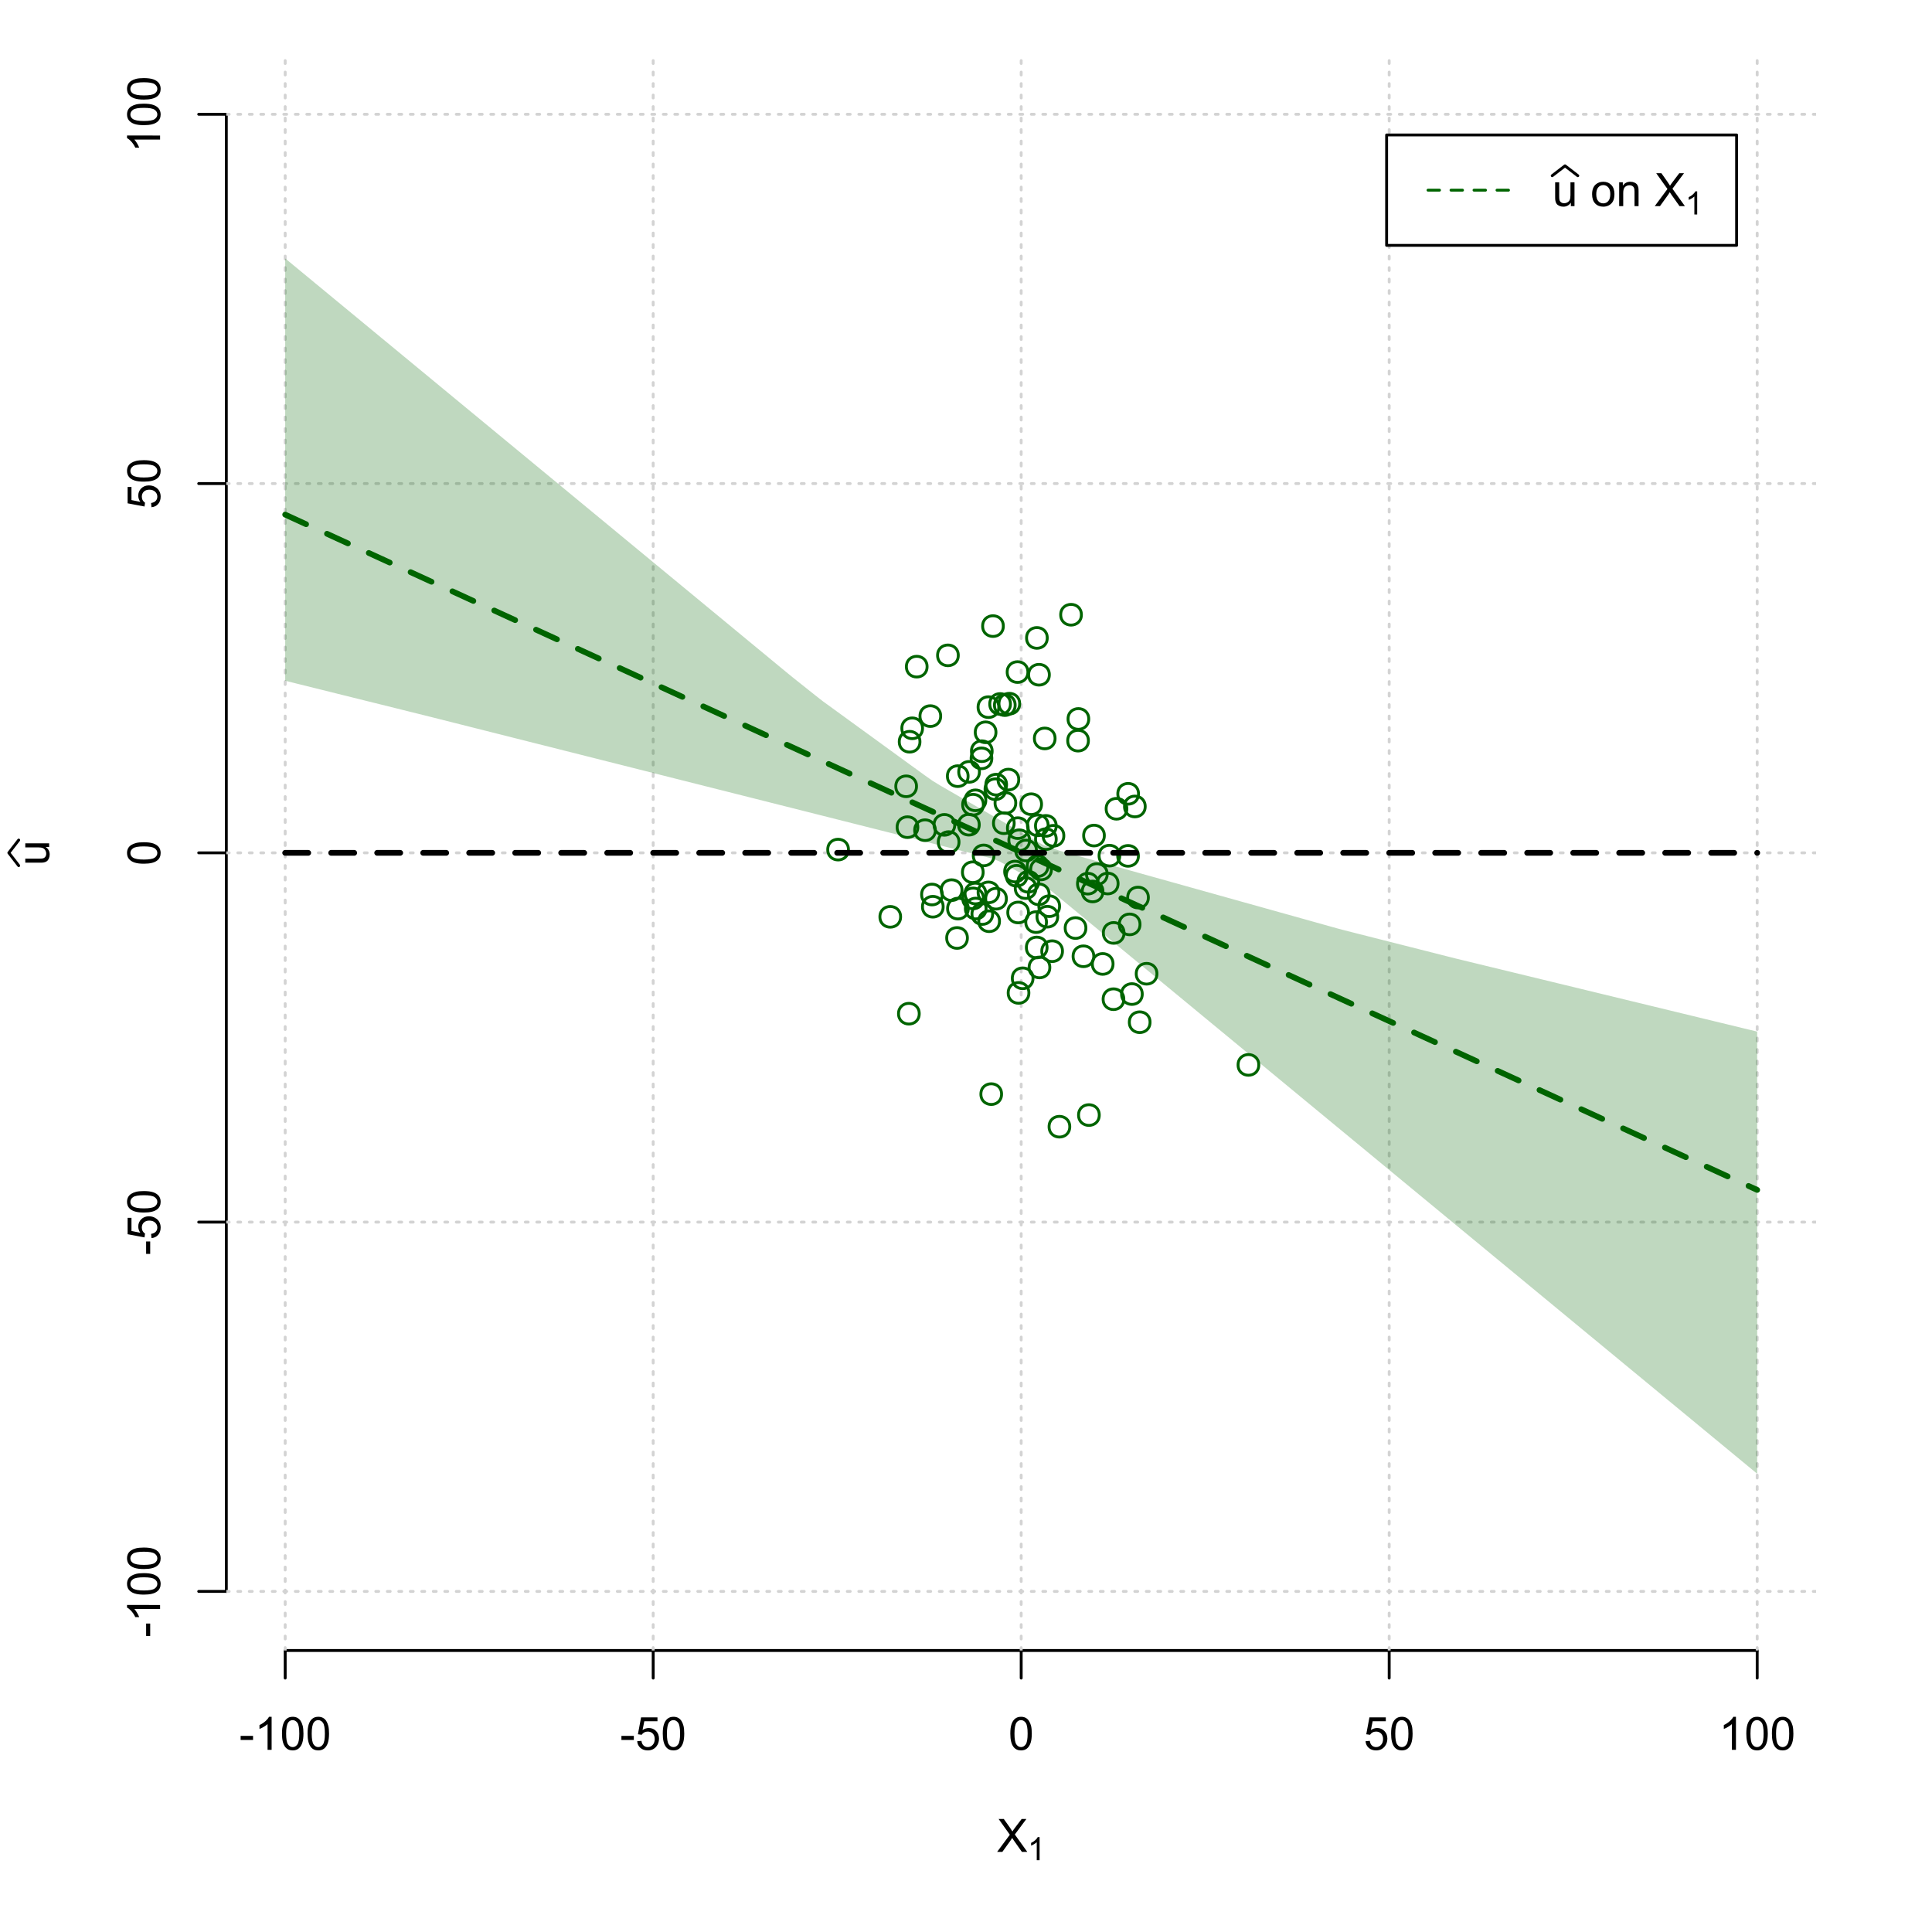 <?xml version="1.0" encoding="UTF-8"?>
<svg xmlns="http://www.w3.org/2000/svg" xmlns:xlink="http://www.w3.org/1999/xlink" width="504pt" height="504pt" viewBox="0 0 504 504" version="1.1">
<defs>
<g>
<symbol overflow="visible" id="glyph0-0">
<path style="stroke:none;" d="M 1.5 0 L 1.5 -7.5 L 7.5 -7.5 L 7.5 0 Z M 1.688 -0.188 L 7.312 -0.188 L 7.312 -7.312 L 1.688 -7.312 Z M 1.688 -0.188 "/>
</symbol>
<symbol overflow="visible" id="glyph0-1">
<path style="stroke:none;" d="M 0.055 0 L 3.375 -4.477 L 0.445 -8.59 L 1.797 -8.59 L 3.359 -6.387 C 3.68 -5.93 3.91 -5.578 4.047 -5.332 C 4.238 -5.645 4.465 -5.969 4.727 -6.312 L 6.457 -8.59 L 7.695 -8.59 L 4.676 -4.539 L 7.93 0 L 6.523 0 L 4.359 -3.062 C 4.238 -3.238 4.113 -3.43 3.984 -3.641 C 3.789 -3.324 3.652 -3.109 3.574 -2.992 L 1.418 0 Z M 0.055 0 "/>
</symbol>
<symbol overflow="visible" id="glyph0-2">
<path style="stroke:none;" d="M 0.383 -2.578 L 0.383 -3.641 L 3.621 -3.641 L 3.621 -2.578 Z M 0.383 -2.578 "/>
</symbol>
<symbol overflow="visible" id="glyph0-3">
<path style="stroke:none;" d="M 4.469 0 L 3.414 0 L 3.414 -6.719 C 3.16 -6.477 2.828 -6.234 2.414 -5.996 C 2 -5.75 1.629 -5.57 1.305 -5.449 L 1.305 -6.469 C 1.895 -6.742 2.41 -7.078 2.852 -7.477 C 3.293 -7.871 3.605 -8.254 3.789 -8.625 L 4.469 -8.625 Z M 4.469 0 "/>
</symbol>
<symbol overflow="visible" id="glyph0-4">
<path style="stroke:none;" d="M 0.5 -4.234 C 0.496 -5.246 0.602 -6.062 0.812 -6.688 C 1.02 -7.305 1.328 -7.785 1.742 -8.121 C 2.148 -8.457 2.668 -8.625 3.297 -8.625 C 3.758 -8.625 4.164 -8.531 4.512 -8.348 C 4.855 -8.16 5.141 -7.891 5.371 -7.543 C 5.594 -7.191 5.773 -6.766 5.906 -6.266 C 6.035 -5.762 6.098 -5.086 6.102 -4.234 C 6.098 -3.227 5.996 -2.414 5.789 -1.797 C 5.578 -1.176 5.266 -0.695 4.859 -0.359 C 4.445 -0.02 3.926 0.145 3.297 0.148 C 2.465 0.145 1.816 -0.148 1.348 -0.742 C 0.781 -1.457 0.496 -2.621 0.5 -4.234 Z M 1.582 -4.234 C 1.582 -2.824 1.746 -1.887 2.074 -1.418 C 2.402 -0.949 2.809 -0.715 3.297 -0.719 C 3.777 -0.715 4.184 -0.949 4.52 -1.422 C 4.848 -1.887 5.016 -2.824 5.016 -4.234 C 5.016 -5.648 4.848 -6.59 4.52 -7.055 C 4.184 -7.516 3.773 -7.746 3.289 -7.75 C 2.801 -7.746 2.414 -7.543 2.125 -7.137 C 1.762 -6.613 1.582 -5.645 1.582 -4.234 Z M 1.582 -4.234 "/>
</symbol>
<symbol overflow="visible" id="glyph0-5">
<path style="stroke:none;" d="M 0.5 -2.25 L 1.605 -2.344 C 1.684 -1.805 1.871 -1.398 2.176 -1.125 C 2.473 -0.852 2.836 -0.715 3.258 -0.719 C 3.766 -0.715 4.195 -0.906 4.547 -1.293 C 4.898 -1.672 5.074 -2.18 5.074 -2.82 C 5.074 -3.414 4.902 -3.891 4.566 -4.242 C 4.227 -4.59 3.785 -4.762 3.242 -4.766 C 2.898 -4.762 2.594 -4.684 2.32 -4.531 C 2.047 -4.375 1.832 -4.176 1.676 -3.93 L 0.688 -4.062 L 1.516 -8.473 L 5.789 -8.473 L 5.789 -7.465 L 2.359 -7.465 L 1.898 -5.156 C 2.414 -5.516 2.953 -5.695 3.523 -5.695 C 4.27 -5.695 4.902 -5.434 5.422 -4.914 C 5.934 -4.395 6.191 -3.727 6.195 -2.914 C 6.191 -2.133 5.965 -1.461 5.516 -0.898 C 4.961 -0.199 4.211 0.145 3.258 0.148 C 2.477 0.145 1.836 -0.07 1.344 -0.508 C 0.844 -0.941 0.562 -1.523 0.5 -2.25 Z M 0.5 -2.25 "/>
</symbol>
<symbol overflow="visible" id="glyph0-6">
<path style="stroke:none;" d="M 4.867 0 L 4.867 -0.914 C 4.379 -0.211 3.723 0.141 2.895 0.141 C 2.527 0.141 2.184 0.07 1.867 -0.07 C 1.547 -0.211 1.309 -0.387 1.156 -0.602 C 1 -0.812 0.895 -1.074 0.832 -1.383 C 0.785 -1.59 0.762 -1.918 0.766 -2.367 L 0.766 -6.223 L 1.82 -6.223 L 1.82 -2.773 C 1.816 -2.219 1.84 -1.848 1.887 -1.656 C 1.949 -1.379 2.09 -1.16 2.309 -1.004 C 2.523 -0.84 2.789 -0.762 3.105 -0.766 C 3.418 -0.762 3.715 -0.844 3.996 -1.008 C 4.273 -1.172 4.469 -1.391 4.586 -1.672 C 4.699 -1.949 4.758 -2.355 4.758 -2.891 L 4.758 -6.223 L 5.812 -6.223 L 5.812 0 Z M 4.867 0 "/>
</symbol>
<symbol overflow="visible" id="glyph0-7">
<path style="stroke:none;" d=""/>
</symbol>
<symbol overflow="visible" id="glyph0-8">
<path style="stroke:none;" d="M 0.398 -3.109 C 0.398 -4.262 0.719 -5.117 1.359 -5.672 C 1.895 -6.133 2.547 -6.363 3.316 -6.363 C 4.172 -6.363 4.871 -6.082 5.414 -5.52 C 5.953 -4.957 6.223 -4.184 6.227 -3.199 C 6.223 -2.398 6.102 -1.766 5.867 -1.309 C 5.625 -0.848 5.277 -0.492 4.82 -0.238 C 4.359 0.016 3.859 0.141 3.316 0.141 C 2.441 0.141 1.734 -0.137 1.203 -0.695 C 0.664 -1.254 0.398 -2.059 0.398 -3.109 Z M 1.484 -3.109 C 1.48 -2.309 1.656 -1.711 2.004 -1.32 C 2.348 -0.922 2.785 -0.727 3.316 -0.727 C 3.84 -0.727 4.273 -0.926 4.621 -1.324 C 4.969 -1.723 5.145 -2.328 5.145 -3.148 C 5.145 -3.914 4.969 -4.496 4.617 -4.895 C 4.266 -5.289 3.832 -5.488 3.316 -5.492 C 2.785 -5.488 2.348 -5.293 2.004 -4.898 C 1.656 -4.5 1.48 -3.902 1.484 -3.109 Z M 1.484 -3.109 "/>
</symbol>
<symbol overflow="visible" id="glyph0-9">
<path style="stroke:none;" d="M 0.789 0 L 0.789 -6.223 L 1.742 -6.223 L 1.742 -5.336 C 2.195 -6.02 2.855 -6.363 3.719 -6.363 C 4.09 -6.363 4.434 -6.293 4.754 -6.16 C 5.066 -6.023 5.305 -5.848 5.461 -5.633 C 5.617 -5.41 5.727 -5.152 5.789 -4.852 C 5.828 -4.656 5.848 -4.312 5.848 -3.828 L 5.848 0 L 4.793 0 L 4.793 -3.785 C 4.793 -4.215 4.75 -4.535 4.668 -4.75 C 4.586 -4.961 4.441 -5.129 4.234 -5.258 C 4.023 -5.383 3.777 -5.449 3.5 -5.449 C 3.047 -5.449 2.66 -5.305 2.332 -5.02 C 2.004 -4.734 1.84 -4.195 1.844 -3.398 L 1.844 0 Z M 0.789 0 "/>
</symbol>
<symbol overflow="visible" id="glyph1-0">
<path style="stroke:none;" d="M 1.051 0 L 1.051 -5.25 L 5.25 -5.25 L 5.25 0 Z M 1.18 -0.133 L 5.117 -0.133 L 5.117 -5.117 L 1.18 -5.117 Z M 1.18 -0.133 "/>
</symbol>
<symbol overflow="visible" id="glyph1-1">
<path style="stroke:none;" d="M 3.129 0 L 2.391 0 L 2.391 -4.703 C 2.211 -4.531 1.977 -4.363 1.691 -4.195 C 1.398 -4.023 1.141 -3.895 0.914 -3.812 L 0.914 -4.527 C 1.328 -4.719 1.688 -4.953 1.996 -5.234 C 2.305 -5.508 2.523 -5.777 2.652 -6.039 L 3.129 -6.039 Z M 3.129 0 "/>
</symbol>
<symbol overflow="visible" id="glyph2-0">
<path style="stroke:none;" d="M 0 -1.5 L -7.5 -1.5 L -7.5 -7.5 L 0 -7.5 Z M -0.188 -1.688 L -0.188 -7.312 L -7.312 -7.312 L -7.312 -1.688 Z M -0.188 -1.688 "/>
</symbol>
<symbol overflow="visible" id="glyph2-1">
<path style="stroke:none;" d="M 0 -4.867 L -0.914 -4.867 C -0.211 -4.379 0.141 -3.723 0.141 -2.895 C 0.141 -2.527 0.07 -2.184 -0.07 -1.867 C -0.211 -1.547 -0.387 -1.309 -0.598 -1.156 C -0.809 -1 -1.07 -0.895 -1.383 -0.832 C -1.59 -0.789 -1.918 -0.766 -2.367 -0.77 L -6.223 -0.77 L -6.223 -1.824 L -2.773 -1.824 C -2.219 -1.82 -1.848 -1.844 -1.656 -1.887 C -1.379 -1.949 -1.16 -2.09 -1.004 -2.309 C -0.84 -2.523 -0.762 -2.789 -0.766 -3.105 C -0.762 -3.418 -0.844 -3.715 -1.008 -3.996 C -1.172 -4.273 -1.391 -4.469 -1.672 -4.586 C -1.945 -4.699 -2.352 -4.758 -2.887 -4.758 L -6.223 -4.758 L -6.223 -5.812 L 0 -5.812 Z M 0 -4.867 "/>
</symbol>
<symbol overflow="visible" id="glyph2-2">
<path style="stroke:none;" d="M -2.578 -0.383 L -3.641 -0.383 L -3.641 -3.621 L -2.578 -3.621 Z M -2.578 -0.383 "/>
</symbol>
<symbol overflow="visible" id="glyph2-3">
<path style="stroke:none;" d="M 0 -4.469 L 0 -3.414 L -6.719 -3.418 C -6.477 -3.16 -6.234 -2.828 -5.996 -2.418 C -5.75 -2.004 -5.57 -1.633 -5.449 -1.309 L -6.469 -1.309 C -6.742 -1.895 -7.078 -2.41 -7.477 -2.852 C -7.871 -3.293 -8.254 -3.605 -8.625 -3.793 L -8.625 -4.473 Z M 0 -4.469 "/>
</symbol>
<symbol overflow="visible" id="glyph2-4">
<path style="stroke:none;" d="M -4.234 -0.5 C -5.246 -0.496 -6.062 -0.602 -6.688 -0.812 C -7.305 -1.02 -7.785 -1.328 -8.121 -1.742 C -8.457 -2.152 -8.625 -2.672 -8.625 -3.301 C -8.625 -3.758 -8.531 -4.164 -8.348 -4.512 C -8.16 -4.859 -7.891 -5.145 -7.543 -5.371 C -7.191 -5.594 -6.766 -5.773 -6.266 -5.906 C -5.762 -6.035 -5.086 -6.098 -4.234 -6.102 C -3.223 -6.098 -2.41 -5.996 -1.793 -5.789 C -1.176 -5.578 -0.695 -5.266 -0.359 -4.859 C -0.02 -4.445 0.145 -3.926 0.148 -3.297 C 0.145 -2.465 -0.148 -1.816 -0.742 -1.348 C -1.457 -0.781 -2.621 -0.496 -4.234 -0.5 Z M -4.234 -1.582 C -2.824 -1.582 -1.887 -1.746 -1.418 -2.074 C -0.949 -2.402 -0.715 -2.809 -0.719 -3.297 C -0.715 -3.777 -0.949 -4.184 -1.422 -4.52 C -1.887 -4.848 -2.824 -5.016 -4.234 -5.016 C -5.648 -5.016 -6.59 -4.848 -7.055 -4.52 C -7.516 -4.188 -7.746 -3.777 -7.75 -3.289 C -7.746 -2.801 -7.543 -2.414 -7.137 -2.129 C -6.613 -1.762 -5.645 -1.582 -4.234 -1.582 Z M -4.234 -1.582 "/>
</symbol>
<symbol overflow="visible" id="glyph2-5">
<path style="stroke:none;" d="M -2.25 -0.5 L -2.344 -1.605 C -1.805 -1.684 -1.398 -1.871 -1.125 -2.176 C -0.852 -2.473 -0.715 -2.836 -0.719 -3.258 C -0.715 -3.766 -0.906 -4.195 -1.293 -4.547 C -1.672 -4.898 -2.18 -5.074 -2.816 -5.074 C -3.414 -5.074 -3.891 -4.902 -4.242 -4.566 C -4.59 -4.227 -4.762 -3.785 -4.766 -3.242 C -4.762 -2.898 -4.684 -2.594 -4.531 -2.32 C -4.375 -2.047 -4.176 -1.832 -3.93 -1.676 L -4.062 -0.688 L -8.473 -1.52 L -8.473 -5.789 L -7.465 -5.789 L -7.465 -2.363 L -5.156 -1.898 C -5.516 -2.414 -5.695 -2.953 -5.695 -3.523 C -5.695 -4.27 -5.434 -4.902 -4.914 -5.422 C -4.395 -5.934 -3.727 -6.191 -2.91 -6.195 C -2.133 -6.191 -1.461 -5.965 -0.895 -5.516 C -0.199 -4.961 0.145 -4.211 0.148 -3.258 C 0.145 -2.477 -0.07 -1.836 -0.508 -1.344 C -0.941 -0.848 -1.523 -0.566 -2.25 -0.5 Z M -2.25 -0.5 "/>
</symbol>
</g>
<clipPath id="clip1">
  <path d="M 74 14.398 L 75 14.398 L 75 430.559 L 74 430.559 Z M 74 14.398 "/>
</clipPath>
<clipPath id="clip2">
  <path d="M 170 14.398 L 171 14.398 L 171 430.559 L 170 430.559 Z M 170 14.398 "/>
</clipPath>
<clipPath id="clip3">
  <path d="M 266 14.398 L 267 14.398 L 267 430.559 L 266 430.559 Z M 266 14.398 "/>
</clipPath>
<clipPath id="clip4">
  <path d="M 362 14.398 L 363 14.398 L 363 430.559 L 362 430.559 Z M 362 14.398 "/>
</clipPath>
<clipPath id="clip5">
  <path d="M 458 14.398 L 459 14.398 L 459 430.559 L 458 430.559 Z M 458 14.398 "/>
</clipPath>
<clipPath id="clip6">
  <path d="M 59.039 414 L 473.758 414 L 473.758 416 L 59.039 416 Z M 59.039 414 "/>
</clipPath>
<clipPath id="clip7">
  <path d="M 59.039 318 L 473.758 318 L 473.758 320 L 59.039 320 Z M 59.039 318 "/>
</clipPath>
<clipPath id="clip8">
  <path d="M 59.039 222 L 473.758 222 L 473.758 223 L 59.039 223 Z M 59.039 222 "/>
</clipPath>
<clipPath id="clip9">
  <path d="M 59.039 125 L 473.758 125 L 473.758 127 L 59.039 127 Z M 59.039 125 "/>
</clipPath>
<clipPath id="clip10">
  <path d="M 59.039 29 L 473.758 29 L 473.758 31 L 59.039 31 Z M 59.039 29 "/>
</clipPath>
</defs>
<g id="surface2046">
<rect x="0" y="0" width="504" height="504" style="fill:rgb(100%,100%,100%);fill-opacity:1;stroke:none;"/>
<g style="fill:rgb(0%,0%,0%);fill-opacity:1;">
  <use xlink:href="#glyph0-1" x="260.062" y="483.102"/>
</g>
<g style="fill:rgb(0%,0%,0%);fill-opacity:1;">
  <use xlink:href="#glyph1-1" x="268.066" y="485.281"/>
</g>
<g style="fill:rgb(0%,0%,0%);fill-opacity:1;">
  <use xlink:href="#glyph2-1" x="12.82" y="225.816"/>
</g>
<path style="fill:none;stroke-width:0.75;stroke-linecap:round;stroke-linejoin:round;stroke:rgb(0%,0%,0%);stroke-opacity:1;stroke-miterlimit:10;" d="M 4.879 225.816 L 2.301 222.48 L 4.879 219.145 "/>
<path style="fill:none;stroke-width:0.75;stroke-linecap:round;stroke-linejoin:round;stroke:rgb(0%,0%,0%);stroke-opacity:1;stroke-miterlimit:10;" d="M 74.398 430.559 L 458.398 430.559 "/>
<path style="fill:none;stroke-width:0.75;stroke-linecap:round;stroke-linejoin:round;stroke:rgb(0%,0%,0%);stroke-opacity:1;stroke-miterlimit:10;" d="M 74.398 430.559 L 74.398 437.762 "/>
<path style="fill:none;stroke-width:0.75;stroke-linecap:round;stroke-linejoin:round;stroke:rgb(0%,0%,0%);stroke-opacity:1;stroke-miterlimit:10;" d="M 170.398 430.559 L 170.398 437.762 "/>
<path style="fill:none;stroke-width:0.75;stroke-linecap:round;stroke-linejoin:round;stroke:rgb(0%,0%,0%);stroke-opacity:1;stroke-miterlimit:10;" d="M 266.398 430.559 L 266.398 437.762 "/>
<path style="fill:none;stroke-width:0.75;stroke-linecap:round;stroke-linejoin:round;stroke:rgb(0%,0%,0%);stroke-opacity:1;stroke-miterlimit:10;" d="M 362.398 430.559 L 362.398 437.762 "/>
<path style="fill:none;stroke-width:0.75;stroke-linecap:round;stroke-linejoin:round;stroke:rgb(0%,0%,0%);stroke-opacity:1;stroke-miterlimit:10;" d="M 458.398 430.559 L 458.398 437.762 "/>
<g style="fill:rgb(0%,0%,0%);fill-opacity:1;">
  <use xlink:href="#glyph0-2" x="62.391" y="456.48"/>
  <use xlink:href="#glyph0-3" x="66.387" y="456.48"/>
  <use xlink:href="#glyph0-4" x="73.061" y="456.48"/>
  <use xlink:href="#glyph0-4" x="79.734" y="456.48"/>
</g>
<g style="fill:rgb(0%,0%,0%);fill-opacity:1;">
  <use xlink:href="#glyph0-2" x="161.727" y="456.48"/>
  <use xlink:href="#glyph0-5" x="165.723" y="456.48"/>
  <use xlink:href="#glyph0-4" x="172.396" y="456.48"/>
</g>
<g style="fill:rgb(0%,0%,0%);fill-opacity:1;">
  <use xlink:href="#glyph0-4" x="263.062" y="456.48"/>
</g>
<g style="fill:rgb(0%,0%,0%);fill-opacity:1;">
  <use xlink:href="#glyph0-5" x="355.727" y="456.48"/>
  <use xlink:href="#glyph0-4" x="362.4" y="456.48"/>
</g>
<g style="fill:rgb(0%,0%,0%);fill-opacity:1;">
  <use xlink:href="#glyph0-3" x="448.387" y="456.48"/>
  <use xlink:href="#glyph0-4" x="455.061" y="456.48"/>
  <use xlink:href="#glyph0-4" x="461.734" y="456.48"/>
</g>
<path style="fill:none;stroke-width:0.75;stroke-linecap:round;stroke-linejoin:round;stroke:rgb(0%,0%,0%);stroke-opacity:1;stroke-miterlimit:10;" d="M 59.039 415.148 L 59.039 29.812 "/>
<path style="fill:none;stroke-width:0.75;stroke-linecap:round;stroke-linejoin:round;stroke:rgb(0%,0%,0%);stroke-opacity:1;stroke-miterlimit:10;" d="M 59.039 415.148 L 51.84 415.148 "/>
<path style="fill:none;stroke-width:0.75;stroke-linecap:round;stroke-linejoin:round;stroke:rgb(0%,0%,0%);stroke-opacity:1;stroke-miterlimit:10;" d="M 59.039 318.812 L 51.84 318.812 "/>
<path style="fill:none;stroke-width:0.75;stroke-linecap:round;stroke-linejoin:round;stroke:rgb(0%,0%,0%);stroke-opacity:1;stroke-miterlimit:10;" d="M 59.039 222.48 L 51.84 222.48 "/>
<path style="fill:none;stroke-width:0.75;stroke-linecap:round;stroke-linejoin:round;stroke:rgb(0%,0%,0%);stroke-opacity:1;stroke-miterlimit:10;" d="M 59.039 126.148 L 51.84 126.148 "/>
<path style="fill:none;stroke-width:0.75;stroke-linecap:round;stroke-linejoin:round;stroke:rgb(0%,0%,0%);stroke-opacity:1;stroke-miterlimit:10;" d="M 59.039 29.812 L 51.84 29.812 "/>
<g style="fill:rgb(0%,0%,0%);fill-opacity:1;">
  <use xlink:href="#glyph2-2" x="41.762" y="427.156"/>
  <use xlink:href="#glyph2-3" x="41.762" y="423.16"/>
  <use xlink:href="#glyph2-4" x="41.762" y="416.486"/>
  <use xlink:href="#glyph2-4" x="41.762" y="409.812"/>
</g>
<g style="fill:rgb(0%,0%,0%);fill-opacity:1;">
  <use xlink:href="#glyph2-2" x="41.762" y="327.484"/>
  <use xlink:href="#glyph2-5" x="41.762" y="323.488"/>
  <use xlink:href="#glyph2-4" x="41.762" y="316.814"/>
</g>
<g style="fill:rgb(0%,0%,0%);fill-opacity:1;">
  <use xlink:href="#glyph2-4" x="41.762" y="225.816"/>
</g>
<g style="fill:rgb(0%,0%,0%);fill-opacity:1;">
  <use xlink:href="#glyph2-5" x="41.762" y="132.82"/>
  <use xlink:href="#glyph2-4" x="41.762" y="126.146"/>
</g>
<g style="fill:rgb(0%,0%,0%);fill-opacity:1;">
  <use xlink:href="#glyph2-3" x="41.762" y="39.824"/>
  <use xlink:href="#glyph2-4" x="41.762" y="33.15"/>
  <use xlink:href="#glyph2-4" x="41.762" y="26.477"/>
</g>
<g clip-path="url(#clip1)" clip-rule="nonzero">
<path style="fill:none;stroke-width:0.75;stroke-linecap:round;stroke-linejoin:round;stroke:rgb(82.745%,82.745%,82.745%);stroke-opacity:1;stroke-dasharray:0.75,2.25;stroke-miterlimit:10;" d="M 74.398 430.559 L 74.398 14.398 "/>
</g>
<g clip-path="url(#clip2)" clip-rule="nonzero">
<path style="fill:none;stroke-width:0.75;stroke-linecap:round;stroke-linejoin:round;stroke:rgb(82.745%,82.745%,82.745%);stroke-opacity:1;stroke-dasharray:0.75,2.25;stroke-miterlimit:10;" d="M 170.398 430.559 L 170.398 14.398 "/>
</g>
<g clip-path="url(#clip3)" clip-rule="nonzero">
<path style="fill:none;stroke-width:0.75;stroke-linecap:round;stroke-linejoin:round;stroke:rgb(82.745%,82.745%,82.745%);stroke-opacity:1;stroke-dasharray:0.75,2.25;stroke-miterlimit:10;" d="M 266.398 430.559 L 266.398 14.398 "/>
</g>
<g clip-path="url(#clip4)" clip-rule="nonzero">
<path style="fill:none;stroke-width:0.75;stroke-linecap:round;stroke-linejoin:round;stroke:rgb(82.745%,82.745%,82.745%);stroke-opacity:1;stroke-dasharray:0.75,2.25;stroke-miterlimit:10;" d="M 362.398 430.559 L 362.398 14.398 "/>
</g>
<g clip-path="url(#clip5)" clip-rule="nonzero">
<path style="fill:none;stroke-width:0.75;stroke-linecap:round;stroke-linejoin:round;stroke:rgb(82.745%,82.745%,82.745%);stroke-opacity:1;stroke-dasharray:0.75,2.25;stroke-miterlimit:10;" d="M 458.398 430.559 L 458.398 14.398 "/>
</g>
<g clip-path="url(#clip6)" clip-rule="nonzero">
<path style="fill:none;stroke-width:0.75;stroke-linecap:round;stroke-linejoin:round;stroke:rgb(82.745%,82.745%,82.745%);stroke-opacity:1;stroke-dasharray:0.75,2.25;stroke-miterlimit:10;" d="M 59.039 415.148 L 473.762 415.148 "/>
</g>
<g clip-path="url(#clip7)" clip-rule="nonzero">
<path style="fill:none;stroke-width:0.75;stroke-linecap:round;stroke-linejoin:round;stroke:rgb(82.745%,82.745%,82.745%);stroke-opacity:1;stroke-dasharray:0.75,2.25;stroke-miterlimit:10;" d="M 59.039 318.812 L 473.762 318.812 "/>
</g>
<g clip-path="url(#clip8)" clip-rule="nonzero">
<path style="fill:none;stroke-width:0.75;stroke-linecap:round;stroke-linejoin:round;stroke:rgb(82.745%,82.745%,82.745%);stroke-opacity:1;stroke-dasharray:0.75,2.25;stroke-miterlimit:10;" d="M 59.039 222.48 L 473.762 222.48 "/>
</g>
<g clip-path="url(#clip9)" clip-rule="nonzero">
<path style="fill:none;stroke-width:0.75;stroke-linecap:round;stroke-linejoin:round;stroke:rgb(82.745%,82.745%,82.745%);stroke-opacity:1;stroke-dasharray:0.75,2.25;stroke-miterlimit:10;" d="M 59.039 126.148 L 473.762 126.148 "/>
</g>
<g clip-path="url(#clip10)" clip-rule="nonzero">
<path style="fill:none;stroke-width:0.75;stroke-linecap:round;stroke-linejoin:round;stroke:rgb(82.745%,82.745%,82.745%);stroke-opacity:1;stroke-dasharray:0.75,2.25;stroke-miterlimit:10;" d="M 59.039 29.812 L 473.762 29.812 "/>
</g>
<path style=" stroke:none;fill-rule:nonzero;fill:rgb(0%,39.216%,0%);fill-opacity:0.251;" d="M 74.398 29.812 L 74.398 67.41 L 76.32 68.996 L 78.238 70.578 L 80.16 72.164 L 82.078 73.75 L 85.922 76.922 L 87.84 78.508 L 89.762 80.09 L 91.68 81.676 L 93.602 83.262 L 95.52 84.848 L 97.441 86.434 L 99.359 88.02 L 101.281 89.602 L 103.199 91.188 L 105.121 92.773 L 107.039 94.359 L 108.961 95.945 L 110.879 97.527 L 112.801 99.113 L 114.719 100.699 L 116.641 102.285 L 118.559 103.871 L 120.48 105.457 L 122.398 107.039 L 124.32 108.625 L 126.238 110.211 L 128.16 111.797 L 130.078 113.383 L 132 114.969 L 133.922 116.551 L 135.84 118.137 L 137.762 119.723 L 139.68 121.309 L 141.602 122.895 L 143.52 124.477 L 145.441 126.062 L 147.359 127.648 L 149.281 129.234 L 151.199 130.82 L 153.121 132.406 L 155.039 133.988 L 156.961 135.574 L 158.879 137.16 L 160.801 138.746 L 162.719 140.332 L 164.641 141.918 L 166.559 143.5 L 168.48 145.086 L 170.398 146.672 L 172.32 148.258 L 174.238 149.844 L 176.16 151.426 L 178.078 153.012 L 181.922 156.184 L 183.84 157.77 L 185.762 159.355 L 187.68 160.938 L 189.602 162.523 L 191.52 164.109 L 193.441 165.695 L 195.359 167.281 L 197.281 168.867 L 199.199 170.449 L 201.121 172.035 L 203.039 173.621 L 204.961 175.207 L 206.879 176.773 L 208.801 178.301 L 210.719 179.828 L 212.641 181.355 L 214.559 182.859 L 216.48 184.258 L 218.398 185.652 L 220.32 187.047 L 222.238 188.445 L 224.16 189.84 L 226.078 191.234 L 228 192.629 L 229.922 194.027 L 231.84 195.422 L 233.762 196.816 L 235.68 198.215 L 237.602 199.609 L 239.52 201.004 L 241.441 202.398 L 243.359 203.742 L 245.281 204.918 L 247.199 206.027 L 249.121 207.137 L 251.039 208.246 L 252.961 209.352 L 254.879 210.461 L 256.801 211.57 L 258.719 212.68 L 260.641 213.789 L 262.559 214.898 L 264.48 216.008 L 266.398 217.113 L 268.32 218.223 L 270.238 219.332 L 272.16 220.438 L 274.078 221.113 L 276 221.789 L 277.922 222.359 L 279.84 222.895 L 281.762 223.43 L 283.68 223.969 L 285.602 224.504 L 287.52 225.043 L 289.441 225.578 L 291.359 226.117 L 293.281 226.652 L 295.199 227.188 L 297.121 227.727 L 299.039 228.262 L 300.961 228.801 L 302.879 229.336 L 304.801 229.871 L 306.719 230.41 L 308.641 230.945 L 310.559 231.484 L 312.48 232.02 L 314.398 232.555 L 316.32 233.094 L 318.238 233.629 L 320.16 234.168 L 322.078 234.703 L 324 235.242 L 325.922 235.777 L 327.84 236.312 L 329.762 236.852 L 331.68 237.387 L 333.602 237.926 L 335.52 238.461 L 337.441 238.996 L 339.359 239.535 L 341.281 240.07 L 343.199 240.609 L 345.121 241.145 L 347.039 241.684 L 348.961 242.219 L 350.879 242.727 L 352.801 243.215 L 354.719 243.703 L 356.641 244.188 L 358.559 244.676 L 360.48 245.16 L 362.398 245.648 L 364.32 246.137 L 366.238 246.621 L 368.16 247.109 L 370.078 247.594 L 373.922 248.57 L 375.84 249.055 L 377.762 249.543 L 379.68 250.027 L 381.602 250.492 L 383.52 250.961 L 385.441 251.426 L 387.359 251.891 L 389.281 252.355 L 391.199 252.82 L 393.121 253.289 L 395.039 253.754 L 396.961 254.219 L 398.879 254.684 L 400.801 255.148 L 402.719 255.613 L 404.641 256.082 L 406.559 256.547 L 408.48 257.012 L 410.398 257.477 L 412.32 257.941 L 414.238 258.41 L 416.16 258.875 L 418.078 259.34 L 421.922 260.27 L 423.84 260.738 L 425.762 261.203 L 427.68 261.668 L 429.602 262.133 L 431.52 262.598 L 433.441 263.062 L 435.359 263.531 L 437.281 263.996 L 439.199 264.461 L 441.121 264.926 L 443.039 265.391 L 444.961 265.859 L 446.879 266.324 L 448.801 266.789 L 450.719 267.254 L 452.641 267.719 L 454.559 268.188 L 456.48 268.652 L 458.398 269.117 L 458.398 415.148 L 458.398 384.461 L 456.48 382.875 L 454.559 381.289 L 452.641 379.703 L 450.719 378.117 L 448.801 376.531 L 446.879 374.949 L 444.961 373.363 L 443.039 371.777 L 441.121 370.191 L 439.199 368.605 L 437.281 367.02 L 435.359 365.438 L 433.441 363.852 L 431.52 362.266 L 429.602 360.68 L 427.68 359.094 L 425.762 357.512 L 423.84 355.926 L 421.922 354.34 L 418.078 351.168 L 416.16 349.582 L 414.238 348 L 412.32 346.414 L 410.398 344.828 L 408.48 343.242 L 406.559 341.656 L 404.641 340.07 L 402.719 338.488 L 400.801 336.902 L 398.879 335.316 L 396.961 333.73 L 395.039 332.145 L 393.121 330.562 L 391.199 328.977 L 389.281 327.391 L 387.359 325.805 L 385.441 324.219 L 383.52 322.633 L 381.602 321.051 L 379.68 319.465 L 377.762 317.879 L 375.84 316.293 L 373.922 314.707 L 372 313.121 L 370.078 311.539 L 368.16 309.953 L 366.238 308.367 L 364.32 306.781 L 362.398 305.195 L 360.48 303.613 L 358.559 302.027 L 356.641 300.441 L 354.719 298.855 L 352.801 297.27 L 350.879 295.684 L 348.961 294.102 L 347.039 292.516 L 345.121 290.93 L 343.199 289.344 L 341.281 287.758 L 339.359 286.172 L 337.441 284.59 L 335.52 283.004 L 333.602 281.418 L 331.68 279.832 L 329.762 278.246 L 327.84 276.664 L 325.922 275.078 L 322.078 271.906 L 320.16 270.32 L 318.238 268.734 L 316.32 267.152 L 314.398 265.566 L 312.48 263.98 L 310.559 262.395 L 308.641 260.809 L 306.719 259.223 L 304.801 257.641 L 302.879 256.055 L 300.961 254.469 L 299.039 252.883 L 297.121 251.297 L 295.199 249.715 L 293.281 248.129 L 291.359 246.543 L 289.441 244.957 L 287.52 243.371 L 285.602 241.785 L 283.68 240.203 L 281.762 238.617 L 279.84 237.031 L 277.922 235.445 L 274.078 232.273 L 272.16 231.133 L 270.238 230.039 L 268.32 228.941 L 266.398 227.848 L 264.48 226.77 L 262.559 225.719 L 260.641 224.672 L 258.719 223.93 L 256.801 223.445 L 254.879 222.961 L 252.961 222.477 L 251.039 221.992 L 249.121 221.508 L 247.199 221.023 L 245.281 220.543 L 243.359 220.059 L 241.441 219.574 L 239.52 219.09 L 237.602 218.605 L 235.68 218.121 L 233.762 217.637 L 231.84 217.152 L 229.922 216.668 L 226.078 215.699 L 224.16 215.215 L 222.238 214.73 L 220.32 214.246 L 218.398 213.762 L 216.48 213.277 L 214.559 212.793 L 212.641 212.309 L 210.719 211.824 L 208.801 211.34 L 206.879 210.855 L 204.961 210.371 L 203.039 209.887 L 201.121 209.402 L 199.199 208.918 L 197.281 208.434 L 195.359 207.949 L 193.441 207.465 L 191.52 206.984 L 189.602 206.5 L 187.68 206.016 L 185.762 205.531 L 183.84 205.047 L 181.922 204.562 L 178.078 203.594 L 176.16 203.109 L 174.238 202.625 L 172.32 202.141 L 170.398 201.656 L 168.48 201.172 L 166.559 200.688 L 164.641 200.203 L 162.719 199.719 L 160.801 199.234 L 158.879 198.75 L 156.961 198.266 L 155.039 197.781 L 153.121 197.297 L 151.199 196.812 L 149.281 196.328 L 147.359 195.844 L 145.441 195.359 L 143.52 194.875 L 141.602 194.391 L 139.68 193.91 L 137.762 193.426 L 135.84 192.941 L 133.922 192.457 L 130.078 191.488 L 128.16 191.004 L 126.238 190.52 L 124.32 190.035 L 122.398 189.551 L 120.48 189.066 L 118.559 188.582 L 116.641 188.098 L 114.719 187.613 L 112.801 187.129 L 110.879 186.648 L 108.961 186.172 L 107.039 185.695 L 105.121 185.215 L 103.199 184.738 L 101.281 184.262 L 99.359 183.785 L 97.441 183.309 L 95.52 182.832 L 93.602 182.355 L 91.68 181.879 L 89.762 181.402 L 87.84 180.926 L 85.922 180.445 L 82.078 179.492 L 80.16 179.016 L 78.238 178.539 L 76.32 178.062 L 74.398 177.586 Z M 74.398 29.812 "/>
<path style="fill:none;stroke-width:0.75;stroke-linecap:round;stroke-linejoin:round;stroke:rgb(0%,39.216%,0%);stroke-opacity:1;stroke-miterlimit:10;" d="M 288.836 228.016 C 288.836 231.617 283.438 231.617 283.438 228.016 C 283.438 224.418 288.836 224.418 288.836 228.016 "/>
<path style="fill:none;stroke-width:0.75;stroke-linecap:round;stroke-linejoin:round;stroke:rgb(0%,39.216%,0%);stroke-opacity:1;stroke-miterlimit:10;" d="M 257.238 237.016 C 257.238 240.613 251.836 240.613 251.836 237.016 C 251.836 233.414 257.238 233.414 257.238 237.016 "/>
<path style="fill:none;stroke-width:0.75;stroke-linecap:round;stroke-linejoin:round;stroke:rgb(0%,39.216%,0%);stroke-opacity:1;stroke-miterlimit:10;" d="M 277.523 218.027 C 277.523 221.629 272.125 221.629 272.125 218.027 C 272.125 214.43 277.523 214.43 277.523 218.027 "/>
<path style="fill:none;stroke-width:0.75;stroke-linecap:round;stroke-linejoin:round;stroke:rgb(0%,39.216%,0%);stroke-opacity:1;stroke-miterlimit:10;" d="M 260.559 232.801 C 260.559 236.402 255.16 236.402 255.16 232.801 C 255.16 229.199 260.559 229.199 260.559 232.801 "/>
<path style="fill:none;stroke-width:0.75;stroke-linecap:round;stroke-linejoin:round;stroke:rgb(0%,39.216%,0%);stroke-opacity:1;stroke-miterlimit:10;" d="M 284.02 187.555 C 284.02 191.156 278.621 191.156 278.621 187.555 C 278.621 183.953 284.02 183.953 284.02 187.555 "/>
<path style="fill:none;stroke-width:0.75;stroke-linecap:round;stroke-linejoin:round;stroke:rgb(0%,39.216%,0%);stroke-opacity:1;stroke-miterlimit:10;" d="M 259.816 191.031 C 259.816 194.633 254.414 194.633 254.414 191.031 C 254.414 187.434 259.816 187.434 259.816 191.031 "/>
<path style="fill:none;stroke-width:0.75;stroke-linecap:round;stroke-linejoin:round;stroke:rgb(0%,39.216%,0%);stroke-opacity:1;stroke-miterlimit:10;" d="M 261.738 163.328 C 261.738 166.93 256.34 166.93 256.34 163.328 C 256.34 159.73 261.738 159.73 261.738 163.328 "/>
<path style="fill:none;stroke-width:0.75;stroke-linecap:round;stroke-linejoin:round;stroke:rgb(0%,39.216%,0%);stroke-opacity:1;stroke-miterlimit:10;" d="M 297.98 259.32 C 297.98 262.918 292.582 262.918 292.582 259.32 C 292.582 255.719 297.98 255.719 297.98 259.32 "/>
<path style="fill:none;stroke-width:0.75;stroke-linecap:round;stroke-linejoin:round;stroke:rgb(0%,39.216%,0%);stroke-opacity:1;stroke-miterlimit:10;" d="M 271.707 209.793 C 271.707 213.395 266.305 213.395 266.305 209.793 C 266.305 206.195 271.707 206.195 271.707 209.793 "/>
<path style="fill:none;stroke-width:0.75;stroke-linecap:round;stroke-linejoin:round;stroke:rgb(0%,39.216%,0%);stroke-opacity:1;stroke-miterlimit:10;" d="M 264.57 214.75 C 264.57 218.352 259.172 218.352 259.172 214.75 C 259.172 211.148 264.57 211.148 264.57 214.75 "/>
<path style="fill:none;stroke-width:0.75;stroke-linecap:round;stroke-linejoin:round;stroke:rgb(0%,39.216%,0%);stroke-opacity:1;stroke-miterlimit:10;" d="M 268.406 259.016 C 268.406 262.613 263.008 262.613 263.008 259.016 C 263.008 255.414 268.406 255.414 268.406 259.016 "/>
<path style="fill:none;stroke-width:0.75;stroke-linecap:round;stroke-linejoin:round;stroke:rgb(0%,39.216%,0%);stroke-opacity:1;stroke-miterlimit:10;" d="M 268.301 238.039 C 268.301 241.637 262.902 241.637 262.902 238.039 C 262.902 234.438 268.301 234.438 268.301 238.039 "/>
<path style="fill:none;stroke-width:0.75;stroke-linecap:round;stroke-linejoin:round;stroke:rgb(0%,39.216%,0%);stroke-opacity:1;stroke-miterlimit:10;" d="M 273.43 215.301 C 273.43 218.898 268.031 218.898 268.031 215.301 C 268.031 211.699 273.43 211.699 273.43 215.301 "/>
<path style="fill:none;stroke-width:0.75;stroke-linecap:round;stroke-linejoin:round;stroke:rgb(0%,39.216%,0%);stroke-opacity:1;stroke-miterlimit:10;" d="M 241.848 173.91 C 241.848 177.512 236.449 177.512 236.449 173.91 C 236.449 170.312 241.848 170.312 241.848 173.91 "/>
<path style="fill:none;stroke-width:0.75;stroke-linecap:round;stroke-linejoin:round;stroke:rgb(0%,39.216%,0%);stroke-opacity:1;stroke-miterlimit:10;" d="M 267.492 227.363 C 267.492 230.961 262.09 230.961 262.09 227.363 C 262.09 223.762 267.492 223.762 267.492 227.363 "/>
<path style="fill:none;stroke-width:0.75;stroke-linecap:round;stroke-linejoin:round;stroke:rgb(0%,39.216%,0%);stroke-opacity:1;stroke-miterlimit:10;" d="M 300.012 266.664 C 300.012 270.266 294.609 270.266 294.609 266.664 C 294.609 263.066 300.012 263.066 300.012 266.664 "/>
<path style="fill:none;stroke-width:0.75;stroke-linecap:round;stroke-linejoin:round;stroke:rgb(0%,39.216%,0%);stroke-opacity:1;stroke-miterlimit:10;" d="M 268.215 216.035 C 268.215 219.637 262.816 219.637 262.816 216.035 C 262.816 212.438 268.215 212.438 268.215 216.035 "/>
<path style="fill:none;stroke-width:0.75;stroke-linecap:round;stroke-linejoin:round;stroke:rgb(0%,39.216%,0%);stroke-opacity:1;stroke-miterlimit:10;" d="M 234.941 239.172 C 234.941 242.773 229.543 242.773 229.543 239.172 C 229.543 235.574 234.941 235.574 234.941 239.172 "/>
<path style="fill:none;stroke-width:0.75;stroke-linecap:round;stroke-linejoin:round;stroke:rgb(0%,39.216%,0%);stroke-opacity:1;stroke-miterlimit:10;" d="M 270.25 231.676 C 270.25 235.273 264.848 235.273 264.848 231.676 C 264.848 228.074 270.25 228.074 270.25 231.676 "/>
<path style="fill:none;stroke-width:0.75;stroke-linecap:round;stroke-linejoin:round;stroke:rgb(0%,39.216%,0%);stroke-opacity:1;stroke-miterlimit:10;" d="M 263.594 183.648 C 263.594 187.246 258.195 187.246 258.195 183.648 C 258.195 180.047 263.594 180.047 263.594 183.648 "/>
<path style="fill:none;stroke-width:0.75;stroke-linecap:round;stroke-linejoin:round;stroke:rgb(0%,39.216%,0%);stroke-opacity:1;stroke-miterlimit:10;" d="M 258.953 238.438 C 258.953 242.039 253.555 242.039 253.555 238.438 C 253.555 234.84 258.953 234.84 258.953 238.438 "/>
<path style="fill:none;stroke-width:0.75;stroke-linecap:round;stroke-linejoin:round;stroke:rgb(0%,39.216%,0%);stroke-opacity:1;stroke-miterlimit:10;" d="M 285.336 249.465 C 285.336 253.066 279.938 253.066 279.938 249.465 C 279.938 245.867 285.336 245.867 285.336 249.465 "/>
<path style="fill:none;stroke-width:0.75;stroke-linecap:round;stroke-linejoin:round;stroke:rgb(0%,39.216%,0%);stroke-opacity:1;stroke-miterlimit:10;" d="M 266 183.57 C 266 187.172 260.602 187.172 260.602 183.57 C 260.602 179.969 266 179.969 266 183.57 "/>
<path style="fill:none;stroke-width:0.75;stroke-linecap:round;stroke-linejoin:round;stroke:rgb(0%,39.216%,0%);stroke-opacity:1;stroke-miterlimit:10;" d="M 282.102 160.367 C 282.102 163.969 276.703 163.969 276.703 160.367 C 276.703 156.766 282.102 156.766 282.102 160.367 "/>
<path style="fill:none;stroke-width:0.75;stroke-linecap:round;stroke-linejoin:round;stroke:rgb(0%,39.216%,0%);stroke-opacity:1;stroke-miterlimit:10;" d="M 298.75 210.387 C 298.75 213.988 293.352 213.988 293.352 210.387 C 293.352 206.785 298.75 206.785 298.75 210.387 "/>
<path style="fill:none;stroke-width:0.75;stroke-linecap:round;stroke-linejoin:round;stroke:rgb(0%,39.216%,0%);stroke-opacity:1;stroke-miterlimit:10;" d="M 270.961 230.031 C 270.961 233.633 265.562 233.633 265.562 230.031 C 265.562 226.434 270.961 226.434 270.961 230.031 "/>
<path style="fill:none;stroke-width:0.75;stroke-linecap:round;stroke-linejoin:round;stroke:rgb(0%,39.216%,0%);stroke-opacity:1;stroke-miterlimit:10;" d="M 265.762 203.371 C 265.762 206.973 260.359 206.973 260.359 203.371 C 260.359 199.77 265.762 199.77 265.762 203.371 "/>
<path style="fill:none;stroke-width:0.75;stroke-linecap:round;stroke-linejoin:round;stroke:rgb(0%,39.216%,0%);stroke-opacity:1;stroke-miterlimit:10;" d="M 249.062 215.184 C 249.062 218.781 243.664 218.781 243.664 215.184 C 243.664 211.582 249.062 211.582 249.062 215.184 "/>
<path style="fill:none;stroke-width:0.75;stroke-linecap:round;stroke-linejoin:round;stroke:rgb(0%,39.216%,0%);stroke-opacity:1;stroke-miterlimit:10;" d="M 256.555 234.375 C 256.555 237.973 251.156 237.973 251.156 234.375 C 251.156 230.773 256.555 230.773 256.555 234.375 "/>
<path style="fill:none;stroke-width:0.75;stroke-linecap:round;stroke-linejoin:round;stroke:rgb(0%,39.216%,0%);stroke-opacity:1;stroke-miterlimit:10;" d="M 239.988 193.5 C 239.988 197.098 234.59 197.098 234.59 193.5 C 234.59 189.898 239.988 189.898 239.988 193.5 "/>
<path style="fill:none;stroke-width:0.75;stroke-linecap:round;stroke-linejoin:round;stroke:rgb(0%,39.216%,0%);stroke-opacity:1;stroke-miterlimit:10;" d="M 239.09 205.125 C 239.09 208.723 233.688 208.723 233.688 205.125 C 233.688 201.523 239.09 201.523 239.09 205.125 "/>
<path style="fill:none;stroke-width:0.75;stroke-linecap:round;stroke-linejoin:round;stroke:rgb(0%,39.216%,0%);stroke-opacity:1;stroke-miterlimit:10;" d="M 249.988 170.961 C 249.988 174.562 244.586 174.562 244.586 170.961 C 244.586 167.363 249.988 167.363 249.988 170.961 "/>
<path style="fill:none;stroke-width:0.75;stroke-linecap:round;stroke-linejoin:round;stroke:rgb(0%,39.216%,0%);stroke-opacity:1;stroke-miterlimit:10;" d="M 272.992 240.547 C 272.992 244.148 267.594 244.148 267.594 240.547 C 267.594 236.945 272.992 236.945 272.992 240.547 "/>
<path style="fill:none;stroke-width:0.75;stroke-linecap:round;stroke-linejoin:round;stroke:rgb(0%,39.216%,0%);stroke-opacity:1;stroke-miterlimit:10;" d="M 275.918 239.141 C 275.918 242.738 270.516 242.738 270.516 239.141 C 270.516 235.539 275.918 235.539 275.918 239.141 "/>
<path style="fill:none;stroke-width:0.75;stroke-linecap:round;stroke-linejoin:round;stroke:rgb(0%,39.216%,0%);stroke-opacity:1;stroke-miterlimit:10;" d="M 260.738 240.316 C 260.738 243.918 255.336 243.918 255.336 240.316 C 255.336 236.719 260.738 236.719 260.738 240.316 "/>
<path style="fill:none;stroke-width:0.75;stroke-linecap:round;stroke-linejoin:round;stroke:rgb(0%,39.216%,0%);stroke-opacity:1;stroke-miterlimit:10;" d="M 267.906 228.465 C 267.906 232.062 262.508 232.062 262.508 228.465 C 262.508 224.863 267.906 224.863 267.906 228.465 "/>
<path style="fill:none;stroke-width:0.75;stroke-linecap:round;stroke-linejoin:round;stroke:rgb(0%,39.216%,0%);stroke-opacity:1;stroke-miterlimit:10;" d="M 273.68 233.301 C 273.68 236.898 268.277 236.898 268.277 233.301 C 268.277 229.699 273.68 229.699 273.68 233.301 "/>
<path style="fill:none;stroke-width:0.75;stroke-linecap:round;stroke-linejoin:round;stroke:rgb(0%,39.216%,0%);stroke-opacity:1;stroke-miterlimit:10;" d="M 246.043 236.535 C 246.043 240.137 240.645 240.137 240.645 236.535 C 240.645 232.938 246.043 232.938 246.043 236.535 "/>
<path style="fill:none;stroke-width:0.75;stroke-linecap:round;stroke-linejoin:round;stroke:rgb(0%,39.216%,0%);stroke-opacity:1;stroke-miterlimit:10;" d="M 262.582 204.691 C 262.582 208.289 257.18 208.289 257.18 204.691 C 257.18 201.09 262.582 201.09 262.582 204.691 "/>
<path style="fill:none;stroke-width:0.75;stroke-linecap:round;stroke-linejoin:round;stroke:rgb(0%,39.216%,0%);stroke-opacity:1;stroke-miterlimit:10;" d="M 291.672 230.484 C 291.672 234.082 286.273 234.082 286.273 230.484 C 286.273 226.883 291.672 226.883 291.672 230.484 "/>
<path style="fill:none;stroke-width:0.75;stroke-linecap:round;stroke-linejoin:round;stroke:rgb(0%,39.216%,0%);stroke-opacity:1;stroke-miterlimit:10;" d="M 273.148 247.172 C 273.148 250.77 267.75 250.77 267.75 247.172 C 267.75 243.57 273.148 243.57 273.148 247.172 "/>
<path style="fill:none;stroke-width:0.75;stroke-linecap:round;stroke-linejoin:round;stroke:rgb(0%,39.216%,0%);stroke-opacity:1;stroke-miterlimit:10;" d="M 275.238 192.637 C 275.238 196.238 269.84 196.238 269.84 192.637 C 269.84 189.039 275.238 189.039 275.238 192.637 "/>
<path style="fill:none;stroke-width:0.75;stroke-linecap:round;stroke-linejoin:round;stroke:rgb(0%,39.216%,0%);stroke-opacity:1;stroke-miterlimit:10;" d="M 257.152 233.082 C 257.152 236.684 251.754 236.684 251.754 233.082 C 251.754 229.484 257.152 229.484 257.152 233.082 "/>
<path style="fill:none;stroke-width:0.75;stroke-linecap:round;stroke-linejoin:round;stroke:rgb(0%,39.216%,0%);stroke-opacity:1;stroke-miterlimit:10;" d="M 273.742 176.02 C 273.742 179.617 268.34 179.617 268.34 176.02 C 268.34 172.418 273.742 172.418 273.742 176.02 "/>
<path style="fill:none;stroke-width:0.75;stroke-linecap:round;stroke-linejoin:round;stroke:rgb(0%,39.216%,0%);stroke-opacity:1;stroke-miterlimit:10;" d="M 293.172 260.66 C 293.172 264.262 287.773 264.262 287.773 260.66 C 287.773 257.062 293.172 257.062 293.172 260.66 "/>
<path style="fill:none;stroke-width:0.75;stroke-linecap:round;stroke-linejoin:round;stroke:rgb(0%,39.216%,0%);stroke-opacity:1;stroke-miterlimit:10;" d="M 239.434 215.781 C 239.434 219.383 234.031 219.383 234.031 215.781 C 234.031 212.18 239.434 212.18 239.434 215.781 "/>
<path style="fill:none;stroke-width:0.75;stroke-linecap:round;stroke-linejoin:round;stroke:rgb(0%,39.216%,0%);stroke-opacity:1;stroke-miterlimit:10;" d="M 273.199 166.414 C 273.199 170.016 267.801 170.016 267.801 166.414 C 267.801 162.812 273.199 162.812 273.199 166.414 "/>
<path style="fill:none;stroke-width:0.75;stroke-linecap:round;stroke-linejoin:round;stroke:rgb(0%,39.216%,0%);stroke-opacity:1;stroke-miterlimit:10;" d="M 252.363 244.688 C 252.363 248.289 246.965 248.289 246.965 244.688 C 246.965 241.086 252.363 241.086 252.363 244.688 "/>
<path style="fill:none;stroke-width:0.75;stroke-linecap:round;stroke-linejoin:round;stroke:rgb(0%,39.216%,0%);stroke-opacity:1;stroke-miterlimit:10;" d="M 286.488 230.52 C 286.488 234.117 281.09 234.117 281.09 230.52 C 281.09 226.918 286.488 226.918 286.488 230.52 "/>
<path style="fill:none;stroke-width:0.75;stroke-linecap:round;stroke-linejoin:round;stroke:rgb(0%,39.216%,0%);stroke-opacity:1;stroke-miterlimit:10;" d="M 262.367 205.883 C 262.367 209.484 256.969 209.484 256.969 205.883 C 256.969 202.285 262.367 202.285 262.367 205.883 "/>
<path style="fill:none;stroke-width:0.75;stroke-linecap:round;stroke-linejoin:round;stroke:rgb(0%,39.216%,0%);stroke-opacity:1;stroke-miterlimit:10;" d="M 256.531 209.918 C 256.531 213.52 251.129 213.52 251.129 209.918 C 251.129 206.32 256.531 206.32 256.531 209.918 "/>
<path style="fill:none;stroke-width:0.75;stroke-linecap:round;stroke-linejoin:round;stroke:rgb(0%,39.216%,0%);stroke-opacity:1;stroke-miterlimit:10;" d="M 290.359 251.461 C 290.359 255.062 284.957 255.062 284.957 251.461 C 284.957 247.863 290.359 247.863 290.359 251.461 "/>
<path style="fill:none;stroke-width:0.75;stroke-linecap:round;stroke-linejoin:round;stroke:rgb(0%,39.216%,0%);stroke-opacity:1;stroke-miterlimit:10;" d="M 264.824 183.945 C 264.824 187.543 259.426 187.543 259.426 183.945 C 259.426 180.344 264.824 180.344 264.824 183.945 "/>
<path style="fill:none;stroke-width:0.75;stroke-linecap:round;stroke-linejoin:round;stroke:rgb(0%,39.216%,0%);stroke-opacity:1;stroke-miterlimit:10;" d="M 258.824 195.961 C 258.824 199.562 253.422 199.562 253.422 195.961 C 253.422 192.363 258.824 192.363 258.824 195.961 "/>
<path style="fill:none;stroke-width:0.75;stroke-linecap:round;stroke-linejoin:round;stroke:rgb(0%,39.216%,0%);stroke-opacity:1;stroke-miterlimit:10;" d="M 269.48 255.207 C 269.48 258.809 264.082 258.809 264.082 255.207 C 264.082 251.605 269.48 251.605 269.48 255.207 "/>
<path style="fill:none;stroke-width:0.75;stroke-linecap:round;stroke-linejoin:round;stroke:rgb(0%,39.216%,0%);stroke-opacity:1;stroke-miterlimit:10;" d="M 273.867 252.375 C 273.867 255.977 268.465 255.977 268.465 252.375 C 268.465 248.777 273.867 248.777 273.867 252.375 "/>
<path style="fill:none;stroke-width:0.75;stroke-linecap:round;stroke-linejoin:round;stroke:rgb(0%,39.216%,0%);stroke-opacity:1;stroke-miterlimit:10;" d="M 297.004 207.078 C 297.004 210.676 291.605 210.676 291.605 207.078 C 291.605 203.477 297.004 203.477 297.004 207.078 "/>
<path style="fill:none;stroke-width:0.75;stroke-linecap:round;stroke-linejoin:round;stroke:rgb(0%,39.216%,0%);stroke-opacity:1;stroke-miterlimit:10;" d="M 240.664 189.992 C 240.664 193.59 235.266 193.59 235.266 189.992 C 235.266 186.391 240.664 186.391 240.664 189.992 "/>
<path style="fill:none;stroke-width:0.75;stroke-linecap:round;stroke-linejoin:round;stroke:rgb(0%,39.216%,0%);stroke-opacity:1;stroke-miterlimit:10;" d="M 245.395 186.809 C 245.395 190.41 239.996 190.41 239.996 186.809 C 239.996 183.211 245.395 183.211 245.395 186.809 "/>
<path style="fill:none;stroke-width:0.75;stroke-linecap:round;stroke-linejoin:round;stroke:rgb(0%,39.216%,0%);stroke-opacity:1;stroke-miterlimit:10;" d="M 277.172 248.133 C 277.172 251.734 271.77 251.734 271.77 248.133 C 271.77 244.535 277.172 244.535 277.172 248.133 "/>
<path style="fill:none;stroke-width:0.75;stroke-linecap:round;stroke-linejoin:round;stroke:rgb(0%,39.216%,0%);stroke-opacity:1;stroke-miterlimit:10;" d="M 257.168 208.777 C 257.168 212.379 251.766 212.379 251.766 208.777 C 251.766 205.18 257.168 205.18 257.168 208.777 "/>
<path style="fill:none;stroke-width:0.75;stroke-linecap:round;stroke-linejoin:round;stroke:rgb(0%,39.216%,0%);stroke-opacity:1;stroke-miterlimit:10;" d="M 293.227 243.371 C 293.227 246.973 287.828 246.973 287.828 243.371 C 287.828 239.773 293.227 239.773 293.227 243.371 "/>
<path style="fill:none;stroke-width:0.75;stroke-linecap:round;stroke-linejoin:round;stroke:rgb(0%,39.216%,0%);stroke-opacity:1;stroke-miterlimit:10;" d="M 244.012 216.57 C 244.012 220.172 238.613 220.172 238.613 216.57 C 238.613 212.973 244.012 212.973 244.012 216.57 "/>
<path style="fill:none;stroke-width:0.75;stroke-linecap:round;stroke-linejoin:round;stroke:rgb(0%,39.216%,0%);stroke-opacity:1;stroke-miterlimit:10;" d="M 288.09 217.973 C 288.09 221.574 282.691 221.574 282.691 217.973 C 282.691 214.371 288.09 214.371 288.09 217.973 "/>
<path style="fill:none;stroke-width:0.75;stroke-linecap:round;stroke-linejoin:round;stroke:rgb(0%,39.216%,0%);stroke-opacity:1;stroke-miterlimit:10;" d="M 286.766 290.883 C 286.766 294.484 281.363 294.484 281.363 290.883 C 281.363 287.285 286.766 287.285 286.766 290.883 "/>
<path style="fill:none;stroke-width:0.75;stroke-linecap:round;stroke-linejoin:round;stroke:rgb(0%,39.216%,0%);stroke-opacity:1;stroke-miterlimit:10;" d="M 268.582 219.191 C 268.582 222.793 263.18 222.793 263.18 219.191 C 263.18 215.594 268.582 215.594 268.582 219.191 "/>
<path style="fill:none;stroke-width:0.75;stroke-linecap:round;stroke-linejoin:round;stroke:rgb(0%,39.216%,0%);stroke-opacity:1;stroke-miterlimit:10;" d="M 264.98 209.473 C 264.98 213.074 259.578 213.074 259.578 209.473 C 259.578 205.875 264.98 205.875 264.98 209.473 "/>
<path style="fill:none;stroke-width:0.75;stroke-linecap:round;stroke-linejoin:round;stroke:rgb(0%,39.216%,0%);stroke-opacity:1;stroke-miterlimit:10;" d="M 328.379 277.801 C 328.379 281.398 322.977 281.398 322.977 277.801 C 322.977 274.199 328.379 274.199 328.379 277.801 "/>
<path style="fill:none;stroke-width:0.75;stroke-linecap:round;stroke-linejoin:round;stroke:rgb(0%,39.216%,0%);stroke-opacity:1;stroke-miterlimit:10;" d="M 297.391 241.145 C 297.391 244.742 291.992 244.742 291.992 241.145 C 291.992 237.543 297.391 237.543 297.391 241.145 "/>
<path style="fill:none;stroke-width:0.75;stroke-linecap:round;stroke-linejoin:round;stroke:rgb(0%,39.216%,0%);stroke-opacity:1;stroke-miterlimit:10;" d="M 250.172 219.672 C 250.172 223.27 244.773 223.27 244.773 219.672 C 244.773 216.07 250.172 216.07 250.172 219.672 "/>
<path style="fill:none;stroke-width:0.75;stroke-linecap:round;stroke-linejoin:round;stroke:rgb(0%,39.216%,0%);stroke-opacity:1;stroke-miterlimit:10;" d="M 299.574 234.141 C 299.574 237.738 294.176 237.738 294.176 234.141 C 294.176 230.539 299.574 230.539 299.574 234.141 "/>
<path style="fill:none;stroke-width:0.75;stroke-linecap:round;stroke-linejoin:round;stroke:rgb(0%,39.216%,0%);stroke-opacity:1;stroke-miterlimit:10;" d="M 262.535 234.453 C 262.535 238.051 257.133 238.051 257.133 234.453 C 257.133 230.852 262.535 230.852 262.535 234.453 "/>
<path style="fill:none;stroke-width:0.75;stroke-linecap:round;stroke-linejoin:round;stroke:rgb(0%,39.216%,0%);stroke-opacity:1;stroke-miterlimit:10;" d="M 258.738 197.832 C 258.738 201.43 253.34 201.43 253.34 197.832 C 253.34 194.23 258.738 194.23 258.738 197.832 "/>
<path style="fill:none;stroke-width:0.75;stroke-linecap:round;stroke-linejoin:round;stroke:rgb(0%,39.216%,0%);stroke-opacity:1;stroke-miterlimit:10;" d="M 252.547 202.473 C 252.547 206.074 247.148 206.074 247.148 202.473 C 247.148 198.871 252.547 198.871 252.547 202.473 "/>
<path style="fill:none;stroke-width:0.75;stroke-linecap:round;stroke-linejoin:round;stroke:rgb(0%,39.216%,0%);stroke-opacity:1;stroke-miterlimit:10;" d="M 293.961 210.984 C 293.961 214.582 288.562 214.582 288.562 210.984 C 288.562 207.383 293.961 207.383 293.961 210.984 "/>
<path style="fill:none;stroke-width:0.75;stroke-linecap:round;stroke-linejoin:round;stroke:rgb(0%,39.216%,0%);stroke-opacity:1;stroke-miterlimit:10;" d="M 274.285 226.809 C 274.285 230.41 268.883 230.41 268.883 226.809 C 268.883 223.207 274.285 223.207 274.285 226.809 "/>
<path style="fill:none;stroke-width:0.75;stroke-linecap:round;stroke-linejoin:round;stroke:rgb(0%,39.216%,0%);stroke-opacity:1;stroke-miterlimit:10;" d="M 268.145 175.32 C 268.145 178.922 262.746 178.922 262.746 175.32 C 262.746 171.723 268.145 171.723 268.145 175.32 "/>
<path style="fill:none;stroke-width:0.75;stroke-linecap:round;stroke-linejoin:round;stroke:rgb(0%,39.216%,0%);stroke-opacity:1;stroke-miterlimit:10;" d="M 276.41 236.398 C 276.41 240 271.008 240 271.008 236.398 C 271.008 232.797 276.41 232.797 276.41 236.398 "/>
<path style="fill:none;stroke-width:0.75;stroke-linecap:round;stroke-linejoin:round;stroke:rgb(0%,39.216%,0%);stroke-opacity:1;stroke-miterlimit:10;" d="M 255.457 215.141 C 255.457 218.738 250.055 218.738 250.055 215.141 C 250.055 211.539 255.457 211.539 255.457 215.141 "/>
<path style="fill:none;stroke-width:0.75;stroke-linecap:round;stroke-linejoin:round;stroke:rgb(0%,39.216%,0%);stroke-opacity:1;stroke-miterlimit:10;" d="M 301.809 254.02 C 301.809 257.621 296.41 257.621 296.41 254.02 C 296.41 250.422 301.809 250.422 301.809 254.02 "/>
<path style="fill:none;stroke-width:0.75;stroke-linecap:round;stroke-linejoin:round;stroke:rgb(0%,39.216%,0%);stroke-opacity:1;stroke-miterlimit:10;" d="M 275.531 215.445 C 275.531 219.047 270.129 219.047 270.129 215.445 C 270.129 211.848 275.531 211.848 275.531 215.445 "/>
<path style="fill:none;stroke-width:0.75;stroke-linecap:round;stroke-linejoin:round;stroke:rgb(0%,39.216%,0%);stroke-opacity:1;stroke-miterlimit:10;" d="M 221.336 221.637 C 221.336 225.234 215.934 225.234 215.934 221.637 C 215.934 218.035 221.336 218.035 221.336 221.637 "/>
<path style="fill:none;stroke-width:0.75;stroke-linecap:round;stroke-linejoin:round;stroke:rgb(0%,39.216%,0%);stroke-opacity:1;stroke-miterlimit:10;" d="M 239.801 264.441 C 239.801 268.043 234.398 268.043 234.398 264.441 C 234.398 260.844 239.801 260.844 239.801 264.441 "/>
<path style="fill:none;stroke-width:0.75;stroke-linecap:round;stroke-linejoin:round;stroke:rgb(0%,39.216%,0%);stroke-opacity:1;stroke-miterlimit:10;" d="M 245.824 233.355 C 245.824 236.953 240.426 236.953 240.426 233.355 C 240.426 229.754 245.824 229.754 245.824 233.355 "/>
<path style="fill:none;stroke-width:0.75;stroke-linecap:round;stroke-linejoin:round;stroke:rgb(0%,39.216%,0%);stroke-opacity:1;stroke-miterlimit:10;" d="M 296.98 223.273 C 296.98 226.871 291.578 226.871 291.578 223.273 C 291.578 219.672 296.98 219.672 296.98 223.273 "/>
<path style="fill:none;stroke-width:0.75;stroke-linecap:round;stroke-linejoin:round;stroke:rgb(0%,39.216%,0%);stroke-opacity:1;stroke-miterlimit:10;" d="M 283.273 242.094 C 283.273 245.695 277.875 245.695 277.875 242.094 C 277.875 238.496 283.273 238.496 283.273 242.094 "/>
<path style="fill:none;stroke-width:0.75;stroke-linecap:round;stroke-linejoin:round;stroke:rgb(0%,39.216%,0%);stroke-opacity:1;stroke-miterlimit:10;" d="M 292.117 223.215 C 292.117 226.812 286.715 226.812 286.715 223.215 C 286.715 219.613 292.117 219.613 292.117 223.215 "/>
<path style="fill:none;stroke-width:0.75;stroke-linecap:round;stroke-linejoin:round;stroke:rgb(0%,39.216%,0%);stroke-opacity:1;stroke-miterlimit:10;" d="M 279.07 293.922 C 279.07 297.523 273.672 297.523 273.672 293.922 C 273.672 290.324 279.07 290.324 279.07 293.922 "/>
<path style="fill:none;stroke-width:0.75;stroke-linecap:round;stroke-linejoin:round;stroke:rgb(0%,39.216%,0%);stroke-opacity:1;stroke-miterlimit:10;" d="M 283.934 193.215 C 283.934 196.812 278.535 196.812 278.535 193.215 C 278.535 189.613 283.934 189.613 283.934 193.215 "/>
<path style="fill:none;stroke-width:0.75;stroke-linecap:round;stroke-linejoin:round;stroke:rgb(0%,39.216%,0%);stroke-opacity:1;stroke-miterlimit:10;" d="M 275.539 218.902 C 275.539 222.504 270.141 222.504 270.141 218.902 C 270.141 215.305 275.539 215.305 275.539 218.902 "/>
<path style="fill:none;stroke-width:0.75;stroke-linecap:round;stroke-linejoin:round;stroke:rgb(0%,39.216%,0%);stroke-opacity:1;stroke-miterlimit:10;" d="M 261.281 285.426 C 261.281 289.023 255.883 289.023 255.883 285.426 C 255.883 281.824 261.281 281.824 261.281 285.426 "/>
<path style="fill:none;stroke-width:0.75;stroke-linecap:round;stroke-linejoin:round;stroke:rgb(0%,39.216%,0%);stroke-opacity:1;stroke-miterlimit:10;" d="M 255.504 201.359 C 255.504 204.957 250.105 204.957 250.105 201.359 C 250.105 197.758 255.504 197.758 255.504 201.359 "/>
<path style="fill:none;stroke-width:0.75;stroke-linecap:round;stroke-linejoin:round;stroke:rgb(0%,39.216%,0%);stroke-opacity:1;stroke-miterlimit:10;" d="M 260.555 184.473 C 260.555 188.074 255.152 188.074 255.152 184.473 C 255.152 180.871 260.555 180.871 260.555 184.473 "/>
<path style="fill:none;stroke-width:0.75;stroke-linecap:round;stroke-linejoin:round;stroke:rgb(0%,39.216%,0%);stroke-opacity:1;stroke-miterlimit:10;" d="M 256.477 227.539 C 256.477 231.137 251.074 231.137 251.074 227.539 C 251.074 223.938 256.477 223.938 256.477 227.539 "/>
<path style="fill:none;stroke-width:0.75;stroke-linecap:round;stroke-linejoin:round;stroke:rgb(0%,39.216%,0%);stroke-opacity:1;stroke-miterlimit:10;" d="M 252.598 237.023 C 252.598 240.625 247.199 240.625 247.199 237.023 C 247.199 233.422 252.598 233.422 252.598 237.023 "/>
<path style="fill:none;stroke-width:0.75;stroke-linecap:round;stroke-linejoin:round;stroke:rgb(0%,39.216%,0%);stroke-opacity:1;stroke-miterlimit:10;" d="M 259.305 223.156 C 259.305 226.754 253.902 226.754 253.902 223.156 C 253.902 219.555 259.305 219.555 259.305 223.156 "/>
<path style="fill:none;stroke-width:0.75;stroke-linecap:round;stroke-linejoin:round;stroke:rgb(0%,39.216%,0%);stroke-opacity:1;stroke-miterlimit:10;" d="M 287.727 232.559 C 287.727 236.156 282.328 236.156 282.328 232.559 C 282.328 228.957 287.727 228.957 287.727 232.559 "/>
<path style="fill:none;stroke-width:0.75;stroke-linecap:round;stroke-linejoin:round;stroke:rgb(0%,39.216%,0%);stroke-opacity:1;stroke-miterlimit:10;" d="M 250.949 232.211 C 250.949 235.812 245.551 235.812 245.551 232.211 C 245.551 228.613 250.949 228.613 250.949 232.211 "/>
<path style="fill:none;stroke-width:0.75;stroke-linecap:round;stroke-linejoin:round;stroke:rgb(0%,39.216%,0%);stroke-opacity:1;stroke-miterlimit:10;" d="M 270.375 221.875 C 270.375 225.473 264.977 225.473 264.977 221.875 C 264.977 218.273 270.375 218.273 270.375 221.875 "/>
<path style="fill:none;stroke-width:0.75;stroke-linecap:round;stroke-linejoin:round;stroke:rgb(0%,39.216%,0%);stroke-opacity:1;stroke-miterlimit:10;" d="M 273.383 225.941 C 273.383 229.543 267.98 229.543 267.98 225.941 C 267.98 222.344 273.383 222.344 273.383 225.941 "/>
<path style="fill:none;stroke-width:1.5;stroke-linecap:round;stroke-linejoin:round;stroke:rgb(0%,0%,0%);stroke-opacity:1;stroke-dasharray:6,6;stroke-miterlimit:10;" d="M 74.398 222.48 L 458.398 222.48 "/>
<path style="fill:none;stroke-width:1.5;stroke-linecap:round;stroke-linejoin:round;stroke:rgb(0%,39.216%,0%);stroke-opacity:1;stroke-dasharray:6,6;stroke-miterlimit:10;" d="M 74.398 134.246 L 76.32 135.129 L 78.238 136.008 L 80.16 136.891 L 82.078 137.77 L 84 138.652 L 85.922 139.531 L 87.84 140.414 L 89.762 141.293 L 91.68 142.176 L 93.602 143.055 L 95.52 143.938 L 97.441 144.816 L 99.359 145.699 L 101.281 146.578 L 103.199 147.461 L 105.121 148.34 L 107.039 149.223 L 108.961 150.102 L 110.879 150.984 L 112.801 151.863 L 114.719 152.746 L 116.641 153.625 L 118.559 154.508 L 120.48 155.387 L 122.398 156.27 L 124.32 157.148 L 126.238 158.031 L 128.16 158.91 L 130.078 159.793 L 132 160.672 L 133.922 161.555 L 135.84 162.434 L 137.762 163.316 L 139.68 164.195 L 141.602 165.078 L 143.52 165.957 L 145.441 166.84 L 147.359 167.719 L 149.281 168.602 L 151.199 169.48 L 153.121 170.363 L 155.039 171.242 L 156.961 172.125 L 158.879 173.004 L 160.801 173.883 L 162.719 174.766 L 164.641 175.645 L 166.559 176.527 L 168.48 177.406 L 170.398 178.289 L 172.32 179.168 L 174.238 180.051 L 176.16 180.93 L 178.078 181.812 L 180 182.691 L 181.922 183.574 L 183.84 184.453 L 185.762 185.336 L 187.68 186.215 L 189.602 187.098 L 191.52 187.977 L 193.441 188.859 L 195.359 189.738 L 197.281 190.621 L 199.199 191.5 L 201.121 192.383 L 203.039 193.262 L 204.961 194.145 L 206.879 195.023 L 208.801 195.906 L 210.719 196.785 L 212.641 197.668 L 214.559 198.547 L 216.48 199.43 L 218.398 200.309 L 220.32 201.191 L 222.238 202.07 L 224.16 202.953 L 226.078 203.832 L 228 204.715 L 229.922 205.594 L 231.84 206.477 L 233.762 207.355 L 235.68 208.238 L 237.602 209.117 L 239.52 210 L 241.441 210.879 L 243.359 211.762 L 245.281 212.641 L 247.199 213.523 L 249.121 214.402 L 251.039 215.285 L 252.961 216.164 L 254.879 217.047 L 256.801 217.926 L 258.719 218.809 L 260.641 219.688 L 262.559 220.57 L 264.48 221.449 L 266.398 222.332 L 268.32 223.211 L 270.238 224.094 L 272.16 224.973 L 274.078 225.855 L 276 226.734 L 277.922 227.617 L 279.84 228.496 L 281.762 229.379 L 283.68 230.258 L 285.602 231.141 L 287.52 232.02 L 289.441 232.902 L 291.359 233.781 L 293.281 234.664 L 295.199 235.543 L 297.121 236.426 L 299.039 237.305 L 300.961 238.188 L 302.879 239.066 L 304.801 239.949 L 306.719 240.828 L 308.641 241.711 L 310.559 242.59 L 312.48 243.473 L 314.398 244.352 L 316.32 245.234 L 318.238 246.113 L 320.16 246.996 L 322.078 247.875 L 324 248.758 L 325.922 249.637 L 327.84 250.52 L 329.762 251.398 L 331.68 252.281 L 333.602 253.16 L 335.52 254.043 L 337.441 254.922 L 339.359 255.805 L 341.281 256.684 L 343.199 257.562 L 345.121 258.445 L 347.039 259.324 L 348.961 260.207 L 350.879 261.086 L 352.801 261.969 L 354.719 262.848 L 356.641 263.73 L 358.559 264.609 L 360.48 265.492 L 362.398 266.371 L 364.32 267.254 L 366.238 268.133 L 368.16 269.016 L 370.078 269.895 L 372 270.777 L 373.922 271.656 L 375.84 272.539 L 377.762 273.418 L 379.68 274.301 L 381.602 275.18 L 383.52 276.062 L 385.441 276.941 L 387.359 277.824 L 389.281 278.703 L 391.199 279.586 L 393.121 280.465 L 395.039 281.348 L 396.961 282.227 L 398.879 283.109 L 400.801 283.988 L 402.719 284.871 L 404.641 285.75 L 406.559 286.633 L 408.48 287.512 L 410.398 288.395 L 412.32 289.273 L 414.238 290.156 L 416.16 291.035 L 418.078 291.918 L 420 292.797 L 421.922 293.68 L 423.84 294.559 L 425.762 295.441 L 427.68 296.32 L 429.602 297.203 L 431.52 298.082 L 433.441 298.965 L 435.359 299.844 L 437.281 300.727 L 439.199 301.605 L 441.121 302.488 L 443.039 303.367 L 444.961 304.25 L 446.879 305.129 L 448.801 306.012 L 450.719 306.891 L 452.641 307.773 L 454.559 308.652 L 456.48 309.535 L 458.398 310.414 "/>
<path style="fill-rule:nonzero;fill:rgb(100%,100%,100%);fill-opacity:1;stroke-width:0.75;stroke-linecap:round;stroke-linejoin:round;stroke:rgb(0%,0%,0%);stroke-opacity:1;stroke-miterlimit:10;" d="M 361.727 35.207 L 453.027 35.207 L 453.027 64.008 L 361.727 64.008 Z M 361.727 35.207 "/>
<path style="fill:none;stroke-width:0.75;stroke-linecap:round;stroke-linejoin:round;stroke:rgb(0%,39.216%,0%);stroke-opacity:1;stroke-dasharray:3,3;stroke-miterlimit:10;" d="M 372.523 49.609 L 394.125 49.609 "/>
<g style="fill:rgb(0%,0%,0%);fill-opacity:1;">
  <use xlink:href="#glyph0-6" x="404.926" y="53.777"/>
</g>
<path style="fill:none;stroke-width:0.75;stroke-linecap:round;stroke-linejoin:round;stroke:rgb(0%,0%,0%);stroke-opacity:1;stroke-miterlimit:10;" d="M 404.926 45.836 L 408.262 43.262 L 411.598 45.836 "/>
<g style="fill:rgb(0%,0%,0%);fill-opacity:1;">
  <use xlink:href="#glyph0-7" x="411.598" y="53.777"/>
  <use xlink:href="#glyph0-8" x="414.932" y="53.777"/>
  <use xlink:href="#glyph0-9" x="421.605" y="53.777"/>
  <use xlink:href="#glyph0-7" x="428.279" y="53.777"/>
</g>
<g style="fill:rgb(0%,0%,0%);fill-opacity:1;">
  <use xlink:href="#glyph0-1" x="431.613" y="53.777"/>
</g>
<g style="fill:rgb(0%,0%,0%);fill-opacity:1;">
  <use xlink:href="#glyph1-1" x="439.617" y="55.957"/>
</g>
<g style="fill:rgb(0%,0%,0%);fill-opacity:1;">
  <use xlink:href="#glyph0-7" x="444.289" y="53.777"/>
</g>
</g>
</svg>
